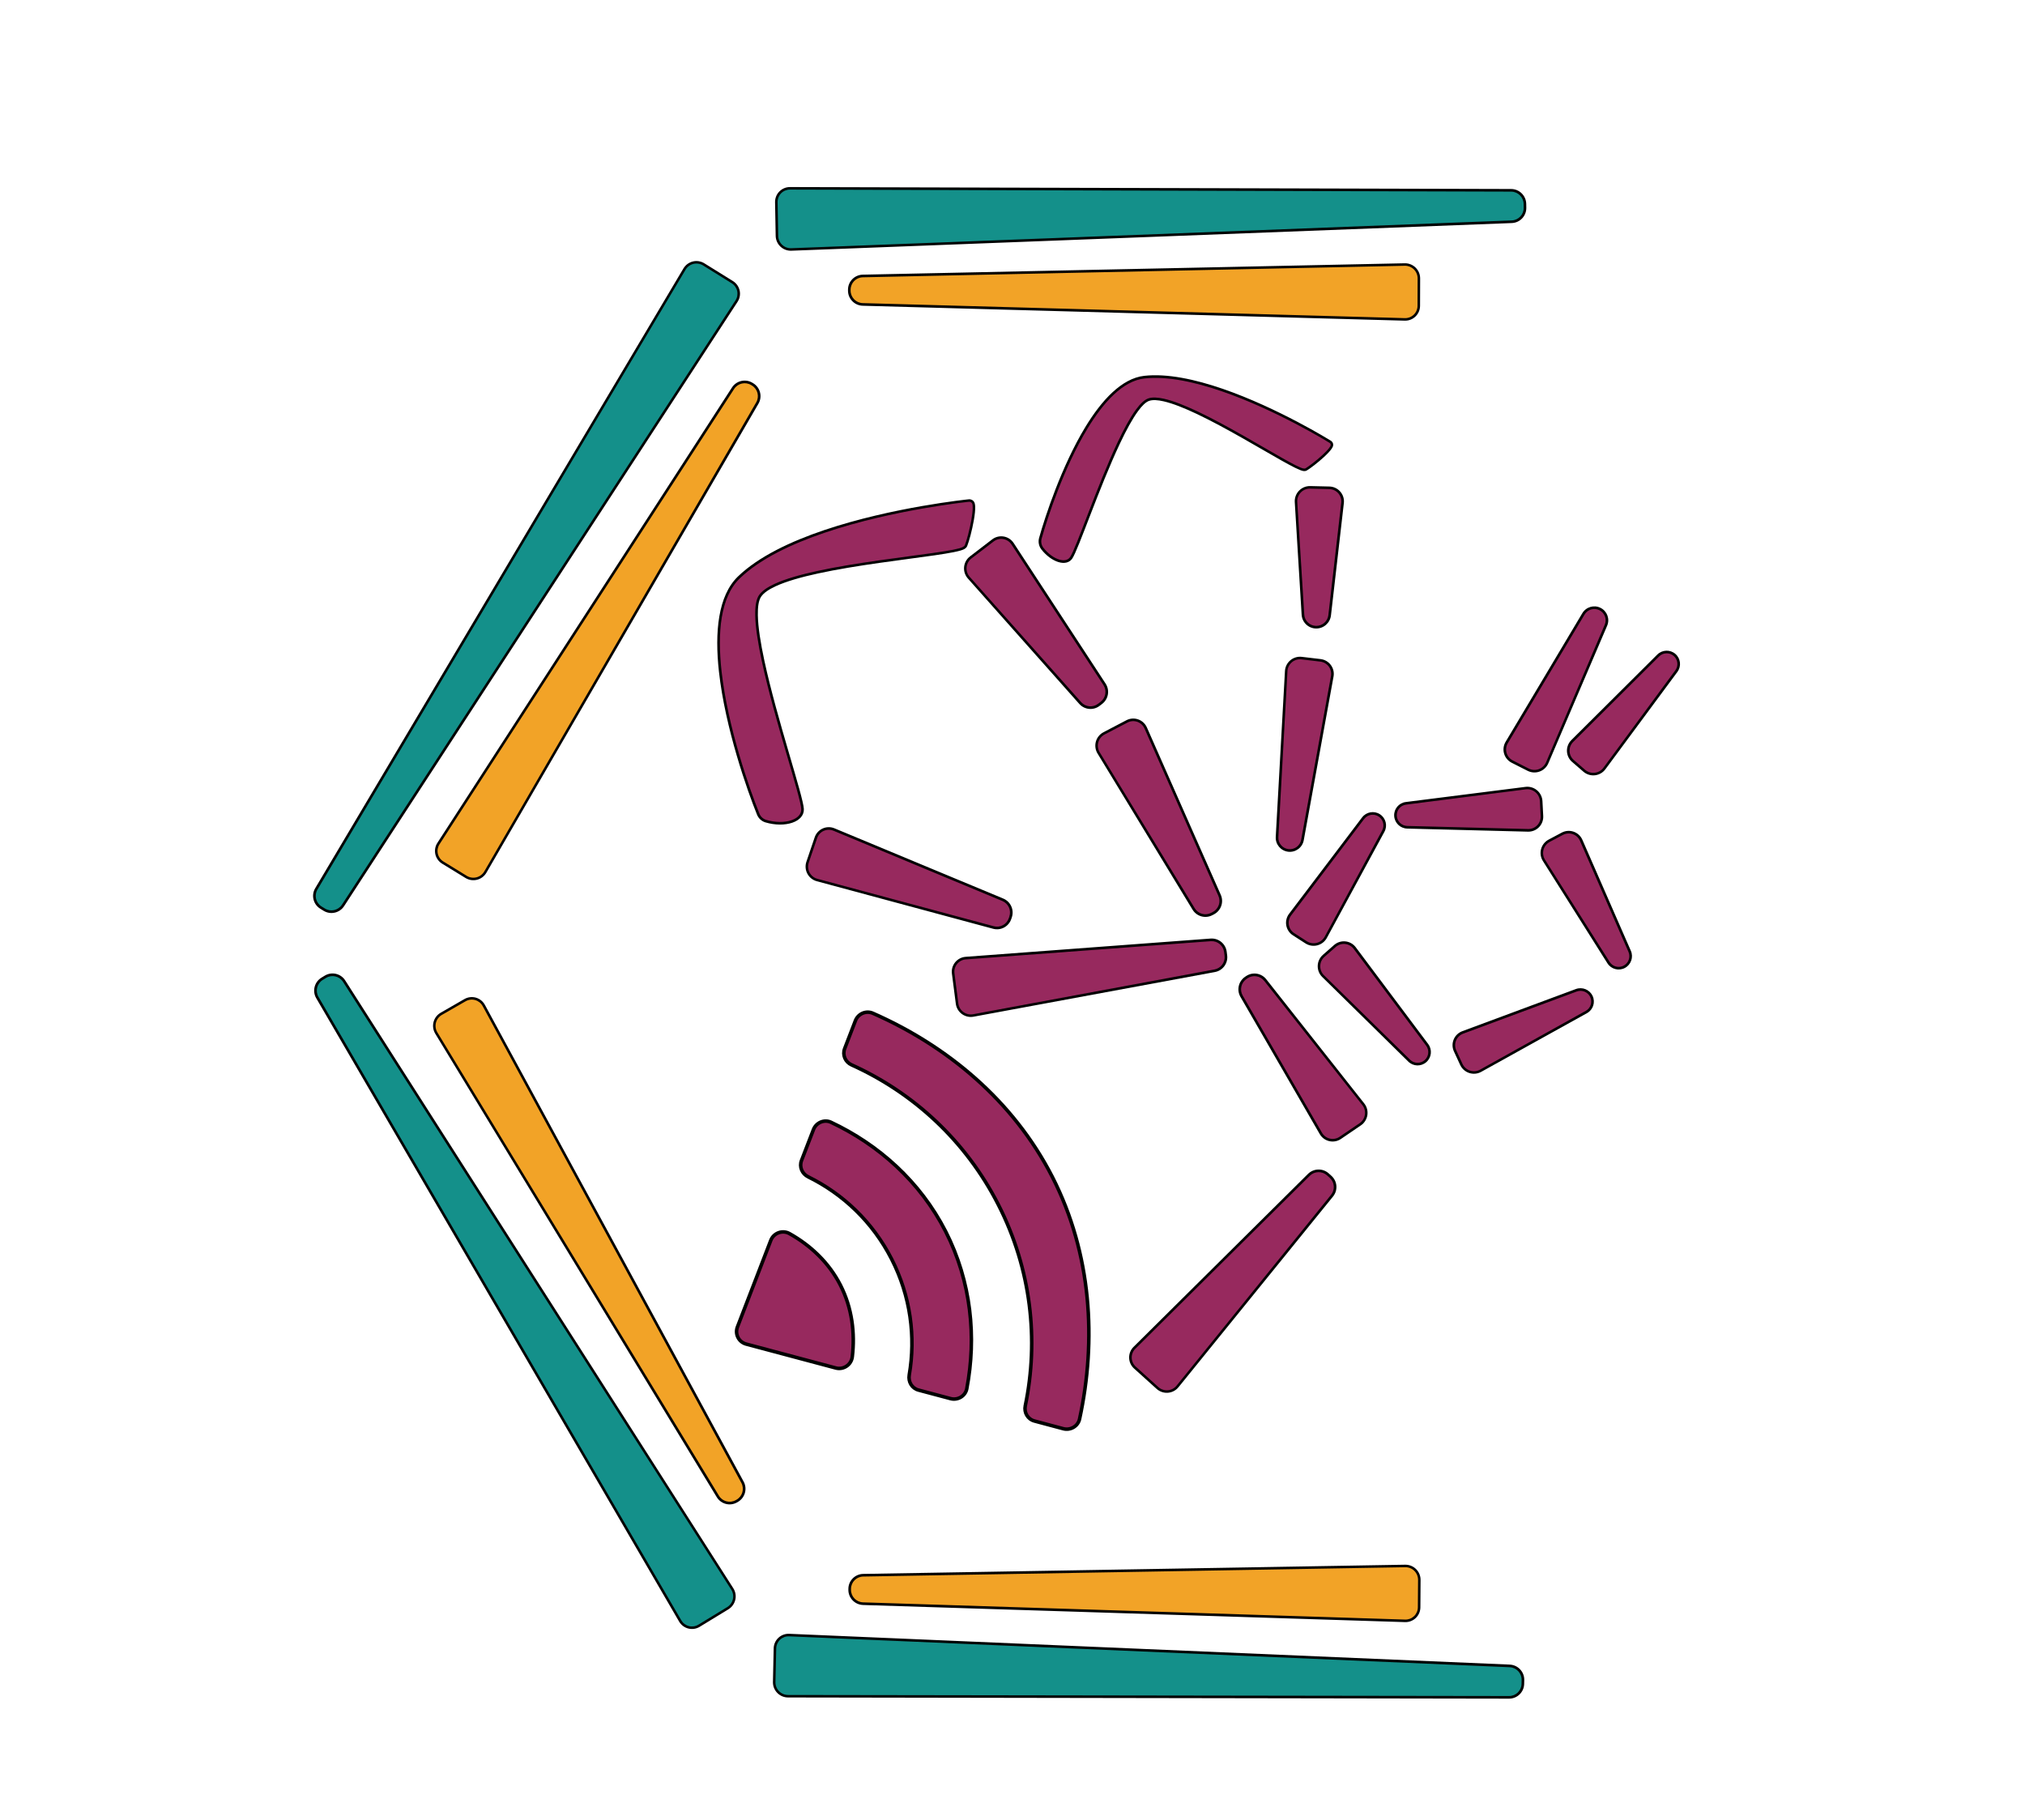 <?xml version="1.0" encoding="UTF-8" standalone="no"?>
<!DOCTYPE svg PUBLIC "-//W3C//DTD SVG 1.1//EN" "http://www.w3.org/Graphics/SVG/1.1/DTD/svg11.dtd">
<svg width="100%" height="100%" viewBox="0 0 583 524" version="1.1" xmlns="http://www.w3.org/2000/svg" xmlns:xlink="http://www.w3.org/1999/xlink" xml:space="preserve" xmlns:serif="http://www.serif.com/" style="fill-rule:evenodd;clip-rule:evenodd;stroke-linejoin:round;stroke-miterlimit:2;">
    <g id="Layer1">
        <g transform="matrix(0.873,0.789,-0.397,0.439,461.744,181.96)">
            <path d="M46.453,411.278C46.504,413.129 46.169,414.94 45.528,416.287C44.887,417.633 43.995,418.395 43.063,418.395C40.794,418.395 37.874,418.395 35.619,418.395C34.705,418.395 33.831,417.648 33.202,416.328C32.574,415.009 32.246,413.233 32.296,411.419C32.93,388.284 34.957,314.3 35.566,292.094C35.664,288.526 37.147,285.733 38.945,285.733L39.831,285.733C41.615,285.733 43.088,288.506 43.185,292.048C43.791,314.154 45.814,387.969 46.453,411.278Z" style="fill:rgb(151,41,94);"/>
            <path d="M46.759,411.245L43.506,292.013C43.453,290.073 43.023,288.342 42.362,287.097C41.701,285.852 40.808,285.093 39.831,285.092C39.831,285.092 38.945,285.092 38.945,285.092C37.96,285.092 37.062,285.857 36.396,287.11C35.731,288.363 35.297,290.105 35.244,292.059C35.244,292.059 31.977,411.384 31.977,411.384C31.95,412.378 32.027,413.362 32.196,414.277C32.366,415.192 32.628,416.039 32.972,416.761C33.317,417.484 33.728,418.049 34.179,418.434C34.629,418.818 35.118,419.022 35.619,419.022C35.619,419.022 43.063,419.012 43.063,419.012C43.572,419.011 44.069,418.803 44.527,418.411C44.984,418.018 45.402,417.443 45.752,416.708C46.101,415.974 46.367,415.112 46.539,414.182C46.71,413.253 46.787,412.254 46.759,411.245ZM46.147,411.311C46.169,412.153 46.105,412.986 45.961,413.761C45.818,414.536 45.596,415.253 45.304,415.865C45.012,416.476 44.664,416.955 44.282,417.281C43.901,417.606 43.486,417.779 43.063,417.778C43.063,417.778 35.619,417.769 35.619,417.769C35.205,417.768 34.801,417.598 34.428,417.279C34.056,416.96 33.717,416.492 33.432,415.895C33.148,415.298 32.932,414.597 32.793,413.841C32.654,413.086 32.591,412.274 32.614,411.453C32.614,411.453 35.888,292.129 35.888,292.129C35.932,290.515 36.29,289.076 36.84,288.041C37.39,287.005 38.132,286.373 38.945,286.373C38.945,286.373 39.831,286.373 39.831,286.373C40.637,286.373 41.374,287 41.919,288.027C42.465,289.054 42.82,290.481 42.864,292.083C42.864,292.083 46.147,411.311 46.147,411.311Z"/>
        </g>
        <g transform="matrix(-0.969,0.506,-0.211,-0.404,447.551,358.545)">
            <path d="M46.392,409.049C46.458,411.47 46.103,413.849 45.412,415.619C44.721,417.39 43.755,418.395 42.743,418.395C40.631,418.395 38.032,418.395 35.932,418.395C34.941,418.395 33.994,417.41 33.316,415.674C32.638,413.939 32.291,411.607 32.356,409.234C33.03,384.618 34.875,317.323 35.516,293.9C35.642,289.305 37.233,285.733 39.153,285.733C39.31,285.733 39.467,285.733 39.624,285.733C41.53,285.733 43.109,289.28 43.234,293.842C43.873,317.153 45.712,384.262 46.392,409.049Z" style="fill:rgb(151,41,94);"/>
            <path d="M46.721,408.997L43.58,293.787C43.511,291.288 43.045,289.066 42.334,287.47C41.623,285.873 40.668,284.901 39.624,284.901C39.624,284.901 39.153,284.901 39.153,284.901C38.102,284.901 37.14,285.879 36.425,287.486C35.709,289.093 35.239,291.329 35.17,293.846C35.17,293.846 32.01,409.18 32.01,409.18C31.975,410.481 32.053,411.77 32.233,412.972C32.412,414.173 32.693,415.287 33.065,416.237C33.437,417.188 33.882,417.932 34.37,418.439C34.858,418.945 35.389,419.214 35.932,419.213C35.932,419.213 42.743,419.199 42.743,419.199C43.295,419.198 43.835,418.923 44.33,418.406C44.826,417.89 45.278,417.132 45.655,416.165C46.032,415.198 46.317,414.066 46.498,412.846C46.68,411.626 46.758,410.317 46.721,408.997ZM46.062,409.101C46.092,410.202 46.026,411.293 45.874,412.31C45.722,413.327 45.484,414.27 45.169,415.074C44.855,415.878 44.478,416.508 44.065,416.936C43.652,417.365 43.203,417.592 42.743,417.591C42.743,417.591 35.932,417.577 35.932,417.577C35.484,417.576 35.045,417.352 34.642,416.933C34.24,416.513 33.873,415.897 33.567,415.111C33.261,414.326 33.029,413.406 32.882,412.415C32.734,411.424 32.671,410.361 32.701,409.289C32.701,409.289 35.863,293.955 35.863,293.955C35.92,291.876 36.308,290.029 36.899,288.701C37.49,287.373 38.284,286.565 39.153,286.565C39.153,286.565 39.624,286.564 39.624,286.564C40.486,286.564 41.274,287.366 41.86,288.683C42.447,290 42.832,291.833 42.889,293.896C42.889,293.896 46.062,409.101 46.062,409.101Z"/>
        </g>
        <g transform="matrix(-0.352,1.034,-0.431,-0.147,427.877,265.531)">
            <path d="M46.392,409.049C46.458,411.47 46.103,413.849 45.412,415.619C44.721,417.39 43.755,418.395 42.743,418.395C40.631,418.395 38.032,418.395 35.932,418.395C34.941,418.395 33.994,417.41 33.316,415.674C32.638,413.939 32.291,411.607 32.356,409.234C33.03,384.618 34.875,317.323 35.516,293.9C35.642,289.305 37.233,285.733 39.153,285.733C39.31,285.733 39.467,285.733 39.624,285.733C41.53,285.733 43.109,289.28 43.234,293.842C43.873,317.153 45.712,384.262 46.392,409.049Z" style="fill:rgb(151,41,94);"/>
            <path d="M46.721,408.997L43.58,293.787C43.511,291.288 43.045,289.066 42.334,287.47C41.623,285.873 40.668,284.901 39.624,284.901C39.624,284.901 39.153,284.901 39.153,284.901C38.102,284.901 37.14,285.879 36.425,287.486C35.709,289.093 35.239,291.329 35.17,293.846C35.17,293.846 32.01,409.18 32.01,409.18C31.975,410.481 32.053,411.77 32.233,412.972C32.412,414.173 32.693,415.287 33.065,416.237C33.437,417.188 33.882,417.932 34.37,418.439C34.858,418.945 35.389,419.214 35.932,419.213C35.932,419.213 42.743,419.199 42.743,419.199C43.295,419.198 43.835,418.923 44.33,418.406C44.826,417.89 45.278,417.132 45.655,416.165C46.032,415.198 46.317,414.066 46.498,412.846C46.68,411.626 46.758,410.317 46.721,408.997ZM46.062,409.101C46.092,410.202 46.026,411.293 45.874,412.31C45.722,413.327 45.484,414.27 45.169,415.074C44.855,415.878 44.478,416.508 44.065,416.936C43.652,417.365 43.203,417.592 42.743,417.591C42.743,417.591 35.932,417.577 35.932,417.577C35.484,417.576 35.045,417.352 34.642,416.933C34.24,416.513 33.873,415.897 33.567,415.111C33.261,414.326 33.029,413.406 32.882,412.415C32.734,411.424 32.671,410.361 32.701,409.289C32.701,409.289 35.863,293.955 35.863,293.955C35.92,291.876 36.308,290.029 36.899,288.701C37.49,287.373 38.284,286.565 39.153,286.565C39.153,286.565 39.624,286.564 39.624,286.564C40.486,286.564 41.274,287.366 41.86,288.683C42.447,290 42.832,291.833 42.889,293.896C42.889,293.896 46.062,409.101 46.062,409.101Z"/>
        </g>
        <g transform="matrix(-0.905,0.693,-0.257,-0.336,425.799,271.357)">
            <path d="M46.37,408.252C46.442,410.871 46.106,413.453 45.443,415.377C44.78,417.302 43.849,418.395 42.875,418.395C40.697,418.395 37.968,418.395 35.803,418.395C34.848,418.395 33.936,417.323 33.286,415.437C32.636,413.551 32.307,411.02 32.377,408.453C33.063,383.422 34.853,318.115 35.501,294.454C35.636,289.537 37.155,285.733 38.984,285.733C39.252,285.733 39.523,285.733 39.792,285.733C41.607,285.733 43.116,289.509 43.249,294.391C43.895,317.937 45.679,383.052 46.37,408.252Z" style="fill:rgb(151,41,94);"/>
            <path d="M46.686,408.189L43.58,294.325C43.507,291.651 43.057,289.279 42.377,287.576C41.697,285.872 40.786,284.838 39.792,284.837C39.792,284.837 38.984,284.837 38.984,284.837C37.983,284.837 37.066,285.878 36.381,287.592C35.696,289.307 35.243,291.695 35.169,294.388C35.169,294.388 32.045,408.387 32.045,408.387C32.007,409.795 32.078,411.192 32.248,412.496C32.418,413.8 32.687,415.01 33.044,416.043C33.4,417.076 33.828,417.886 34.298,418.437C34.768,418.988 35.279,419.28 35.803,419.279C35.803,419.279 42.875,419.262 42.875,419.262C43.407,419.261 43.927,418.962 44.404,418.399C44.881,417.838 45.315,417.014 45.677,415.963C46.038,414.912 46.31,413.683 46.482,412.359C46.653,411.035 46.725,409.617 46.686,408.189ZM46.054,408.315C46.087,409.506 46.026,410.689 45.882,411.792C45.738,412.895 45.511,413.918 45.209,414.792C44.907,415.666 44.545,416.35 44.148,416.816C43.75,417.282 43.318,417.529 42.875,417.528C42.875,417.528 35.803,417.511 35.803,417.511C35.371,417.51 34.949,417.267 34.561,416.81C34.174,416.354 33.821,415.684 33.528,414.831C33.235,413.978 33.014,412.979 32.874,411.904C32.735,410.83 32.677,409.678 32.709,408.519C32.709,408.519 35.833,294.52 35.833,294.52C35.894,292.296 36.268,290.323 36.834,288.906C37.399,287.49 38.157,286.629 38.984,286.629C38.984,286.629 39.792,286.628 39.792,286.628C40.613,286.628 41.364,287.481 41.925,288.887C42.487,290.292 42.858,292.25 42.919,294.457C42.919,294.457 46.054,408.315 46.054,408.315Z"/>
        </g>
        <g transform="matrix(-0.947,-0.113,0.049,-0.415,394.206,367.878)">
            <path d="M46.37,408.248C46.442,410.879 46.034,413.462 45.242,415.383C44.45,417.305 43.346,418.395 42.189,418.395C40.374,418.395 38.281,418.395 36.475,418.395C35.342,418.395 34.259,417.327 33.483,415.443C32.706,413.559 32.306,411.028 32.377,408.448C33.067,383.266 34.874,317.343 35.513,294.04C35.641,289.37 37.339,285.733 39.39,285.733C39.391,285.733 39.391,285.733 39.392,285.733C41.427,285.733 43.111,289.341 43.238,293.972C43.873,317.154 45.675,382.893 46.37,408.248Z" style="fill:rgb(151,41,94);"/>
            <path d="M46.747,408.194L43.634,293.916C43.564,291.362 43.064,289.09 42.302,287.456C41.54,285.822 40.514,284.827 39.392,284.827C39.392,284.827 39.39,284.827 39.39,284.827C38.26,284.827 37.226,285.829 36.458,287.474C35.689,289.12 35.186,291.409 35.115,293.983C35.115,293.983 31.982,408.392 31.982,408.392C31.944,409.806 32.034,411.207 32.241,412.512C32.448,413.816 32.77,415.025 33.196,416.057C33.622,417.088 34.131,417.895 34.689,418.445C35.247,418.994 35.854,419.286 36.475,419.284C36.475,419.284 42.189,419.272 42.189,419.272C42.82,419.271 43.437,418.972 44.004,418.412C44.571,417.851 45.089,417.028 45.52,415.979C45.951,414.93 46.278,413.701 46.487,412.375C46.696,411.05 46.787,409.629 46.747,408.194ZM45.992,408.301C46.025,409.498 45.948,410.684 45.773,411.788C45.598,412.892 45.324,413.915 44.964,414.788C44.604,415.66 44.173,416.343 43.7,416.808C43.228,417.273 42.714,417.519 42.189,417.518C42.189,417.518 36.475,417.506 36.475,417.506C35.962,417.505 35.461,417.262 35,416.806C34.54,416.351 34.12,415.682 33.769,414.829C33.419,413.977 33.153,412.978 32.984,411.901C32.814,410.825 32.74,409.67 32.772,408.505C32.772,408.505 35.91,294.096 35.91,294.096C35.967,292.001 36.377,290.136 37.002,288.796C37.628,287.456 38.469,286.639 39.39,286.639C39.39,286.639 39.392,286.639 39.392,286.639C40.304,286.638 41.138,287.447 41.759,288.775C42.379,290.104 42.785,291.952 42.842,294.029C42.842,294.029 45.992,408.301 45.992,408.301Z"/>
        </g>
        <g transform="matrix(-0.973,-0.024,0.008,-0.303,414.898,268.097)">
            <path d="M46.255,404.073C46.356,407.752 45.971,411.398 45.194,414.121C44.416,416.844 43.319,418.395 42.168,418.395C40.364,418.395 38.291,418.395 36.496,418.395C35.368,418.395 34.292,416.875 33.53,414.206C32.768,411.536 32.39,407.963 32.489,404.357C33.21,378.045 34.753,321.772 35.421,297.394C35.602,290.795 37.324,285.733 39.388,285.733C39.389,285.733 39.39,285.733 39.391,285.733C41.44,285.733 43.15,290.758 43.329,297.31C43.994,321.556 45.53,377.612 46.255,404.073Z" style="fill:rgb(151,41,94);"/>
            <path d="M46.625,403.969L43.716,297.201C43.617,293.603 43.099,290.425 42.323,288.145C41.548,285.866 40.516,284.486 39.391,284.485C39.391,284.485 39.388,284.485 39.388,284.485C38.255,284.485 37.216,285.873 36.435,288.167C35.654,290.462 35.132,293.662 35.033,297.284C35.033,297.284 32.099,404.246 32.099,404.246C32.045,406.225 32.121,408.195 32.316,410.036C32.511,411.876 32.824,413.588 33.242,415.051C33.661,416.513 34.165,417.66 34.719,418.441C35.274,419.221 35.878,419.636 36.496,419.633C36.496,419.633 42.168,419.611 42.168,419.611C42.796,419.609 43.41,419.183 43.973,418.386C44.535,417.589 45.046,416.421 45.47,414.933C45.894,413.446 46.21,411.708 46.407,409.839C46.603,407.972 46.68,405.975 46.625,403.969L46.625,403.969ZM45.886,404.177C45.931,405.85 45.866,407.515 45.701,409.071C45.536,410.627 45.271,412.073 44.917,413.309C44.564,414.544 44.138,415.513 43.669,416.173C43.201,416.832 42.69,417.181 42.168,417.179C42.168,417.179 36.496,417.157 36.496,417.157C35.986,417.155 35.488,416.809 35.032,416.162C34.576,415.516 34.161,414.567 33.817,413.36C33.474,412.154 33.218,410.744 33.058,409.229C32.898,407.714 32.835,406.094 32.879,404.467C32.879,404.467 35.809,297.503 35.809,297.503C35.89,294.526 36.32,291.896 36.961,290.01C37.603,288.123 38.457,286.981 39.388,286.98C39.388,286.98 39.391,286.98 39.391,286.98C40.315,286.98 41.162,288.112 41.799,289.983C42.436,291.855 42.862,294.464 42.943,297.419L45.886,404.177Z"/>
        </g>
        <g transform="matrix(0.283,0.76,-0.759,0.283,386.317,-109.644)">
            <path d="M272.147,105.937C272.085,105.989 233.666,135.716 227.643,159.791C222.987,178.404 257.594,206.582 268.363,214.425C269.429,215.184 270.787,215.404 272.038,215.018C277.24,213.367 280.56,209.309 278.693,206.6C275.466,201.916 235.416,170.625 235.667,161.119C235.943,150.661 275.644,122.847 278.163,118.312C278.291,118.081 278.467,117.71 278.395,117.306C277.941,114.775 275.227,106.7 273.595,105.776C273.384,105.656 272.755,105.43 272.147,105.937Z" style="fill:rgb(151,41,94);"/>
            <path d="M271.862,105.595C271.82,105.63 254.504,119.015 241.271,135.104C234.727,143.06 229.189,151.681 227.187,159.677C225.248,167.427 229.958,176.833 237.011,185.756C247.031,198.431 261.717,210.165 268.087,214.804C268.683,215.229 269.357,215.501 270.056,215.614C270.756,215.727 271.481,215.681 272.176,215.467C274.94,214.589 277.185,213.051 278.467,211.39C279.792,209.674 280.102,207.82 279.079,206.335C276.943,203.236 258.726,188.506 246.667,176.121C243.082,172.439 240.044,168.967 238.153,166.075C236.859,164.095 236.097,162.411 236.131,161.132C236.165,159.799 236.891,158.178 238.095,156.346C239.947,153.527 242.933,150.246 246.462,146.813C254.556,138.938 265.495,130.274 272.288,124.53C275.645,121.692 277.995,119.539 278.555,118.53C278.656,118.349 278.778,118.095 278.831,117.807C278.865,117.624 278.873,117.428 278.836,117.226C278.58,115.797 277.612,112.619 276.518,109.927C275.904,108.416 275.247,107.058 274.657,106.234C274.362,105.822 274.072,105.534 273.814,105.388C273.64,105.289 273.257,105.135 272.797,105.185C272.505,105.217 272.181,105.329 271.862,105.595ZM272.432,106.279C272.59,106.147 272.749,106.087 272.894,106.071C273.111,106.047 273.293,106.117 273.375,106.163C273.629,106.307 273.897,106.666 274.194,107.149C274.681,107.939 275.198,109.051 275.691,110.264C276.757,112.891 277.704,115.99 277.954,117.385C277.974,117.501 277.96,117.612 277.933,117.713C277.894,117.864 277.826,117.995 277.771,118.094C277.231,119.065 274.94,121.109 271.706,123.841C264.897,129.592 253.934,138.267 245.821,146.154C242.235,149.639 239.205,152.974 237.321,155.838C235.999,157.848 235.242,159.644 235.203,161.107C235.165,162.519 235.948,164.4 237.376,166.584C239.292,169.515 242.367,173.038 246.001,176.771C258.016,189.113 276.181,203.778 278.308,206.866C279.111,208.031 278.765,209.472 277.726,210.817C276.539,212.354 274.451,213.76 271.896,214.571C271.344,214.741 270.765,214.778 270.206,214.688C269.647,214.597 269.108,214.38 268.635,214.042C262.307,209.433 247.709,197.771 237.749,185.172C230.904,176.512 226.218,167.427 228.1,159.905C230.07,152.025 235.547,143.54 241.99,135.695C255.159,119.663 272.39,106.314 272.432,106.279Z"/>
        </g>
        <g transform="matrix(0.667,0.577,-0.208,0.241,515.271,96.974)">
            <path d="M46.277,404.872C46.373,408.361 45.94,411.803 45.083,414.37C44.225,416.936 43.021,418.395 41.76,418.395C40.192,418.395 38.457,418.395 36.896,418.395C35.659,418.395 34.479,416.965 33.639,414.449C32.798,411.933 32.374,408.559 32.468,405.139C33.195,378.612 34.814,319.515 35.464,295.833C35.62,290.135 37.331,285.733 39.391,285.733C39.392,285.733 39.392,285.733 39.393,285.733C41.435,285.733 43.132,290.097 43.286,295.746C43.932,319.291 45.546,378.184 46.277,404.872Z" style="fill:rgb(151,41,94);"/>
            <path d="M46.685,404.786L43.714,295.656C43.628,292.521 43.114,289.743 42.339,287.748C41.563,285.753 40.526,284.542 39.393,284.541C39.393,284.541 39.391,284.541 39.391,284.541C38.249,284.541 37.203,285.761 36.421,287.771C35.639,289.782 35.121,292.583 35.034,295.743C35.034,295.743 32.037,405.048 32.037,405.048C31.986,406.925 32.077,408.788 32.297,410.527C32.516,412.265 32.863,413.879 33.325,415.257C33.786,416.634 34.34,417.715 34.948,418.449C35.556,419.183 36.218,419.573 36.896,419.571C36.896,419.571 41.76,419.555 41.76,419.555C42.449,419.553 43.122,419.153 43.739,418.402C44.357,417.652 44.919,416.552 45.386,415.15C45.853,413.748 46.204,412.108 46.426,410.343C46.647,408.578 46.738,406.688 46.685,404.786ZM45.869,404.958C45.912,406.545 45.835,408.12 45.649,409.591C45.463,411.06 45.17,412.424 44.779,413.59C44.389,414.754 43.921,415.666 43.407,416.288C42.893,416.908 42.333,417.237 41.76,417.235C41.76,417.235 36.896,417.219 36.896,417.219C36.337,417.217 35.79,416.892 35.289,416.282C34.788,415.673 34.332,414.78 33.953,413.642C33.574,412.504 33.289,411.173 33.109,409.74C32.93,408.308 32.856,406.774 32.899,405.23C32.899,405.23 35.893,295.924 35.893,295.924C35.962,293.386 36.378,291.136 37.006,289.521C37.634,287.906 38.474,286.925 39.391,286.924C39.391,286.924 39.393,286.924 39.393,286.924C40.302,286.924 41.134,287.895 41.756,289.494C42.378,291.094 42.79,293.322 42.859,295.836C42.859,295.836 45.869,404.958 45.869,404.958Z"/>
        </g>
        <g transform="matrix(0.834,0.424,-0.173,0.34,477.245,61.507)">
            <path d="M46.342,407.221C46.421,410.114 46.008,412.958 45.2,415.075C44.392,417.193 43.263,418.395 42.08,418.395C40.326,418.395 38.327,418.395 36.582,418.395C35.423,418.395 34.315,417.217 33.524,415.141C32.732,413.065 32.327,410.278 32.405,407.442C33.108,381.784 34.851,318.182 35.496,294.662C35.633,289.637 37.336,285.733 39.39,285.733C39.391,285.733 39.391,285.733 39.392,285.733C41.429,285.733 43.118,289.605 43.255,294.589C43.896,317.982 45.634,381.393 46.342,407.221Z" style="fill:rgb(151,41,94);"/>
            <path d="M46.726,407.158L43.658,294.523C43.583,291.77 43.079,289.325 42.312,287.567C41.546,285.81 40.517,284.74 39.392,284.74C39.392,284.74 39.39,284.74 39.39,284.74C38.257,284.739 37.22,285.816 36.447,287.587C35.675,289.358 35.167,291.822 35.091,294.596C35.091,294.596 32,407.376 32,407.376C31.958,408.93 32.049,410.472 32.258,411.909C32.468,413.345 32.796,414.677 33.23,415.814C33.665,416.95 34.185,417.841 34.756,418.446C35.326,419.052 35.947,419.373 36.582,419.372C36.582,419.372 42.08,419.358 42.08,419.358C42.726,419.357 43.357,419.027 43.936,418.409C44.516,417.791 45.044,416.884 45.484,415.727C45.924,414.571 46.257,413.217 46.468,411.758C46.68,410.299 46.77,408.735 46.726,407.158ZM45.957,407.285C45.992,408.6 45.916,409.904 45.738,411.12C45.561,412.335 45.283,413.462 44.916,414.424C44.548,415.385 44.108,416.138 43.625,416.65C43.143,417.162 42.617,417.433 42.08,417.432C42.08,417.432 36.582,417.419 36.582,417.419C36.057,417.417 35.545,417.149 35.074,416.647C34.604,416.145 34.175,415.408 33.817,414.468C33.46,413.529 33.19,412.43 33.018,411.244C32.847,410.06 32.773,408.79 32.809,407.509C32.809,407.509 35.9,294.729 35.9,294.729C35.962,292.477 36.374,290.477 37.001,289.039C37.628,287.601 38.47,286.726 39.39,286.726C39.39,286.726 39.392,286.726 39.392,286.726C40.304,286.725 41.138,287.592 41.76,289.016C42.381,290.441 42.79,292.424 42.852,294.655C42.852,294.655 45.957,407.285 45.957,407.285Z"/>
        </g>
        <g transform="matrix(1.043,-0.636,0.846,1.387,-189.603,-89.744)">
            <path d="M46.579,415.885C46.597,416.546 46.261,417.185 45.646,417.657C45.031,418.129 44.189,418.395 43.31,418.395C40.929,418.395 37.743,418.395 35.377,418.395C34.515,418.395 33.69,418.134 33.087,417.671C32.484,417.208 32.154,416.582 32.172,415.935C32.625,399.388 35.226,304.49 35.675,288.133C35.711,286.8 37.159,285.733 38.933,285.733C39.235,285.733 39.541,285.733 39.842,285.733C41.603,285.733 43.041,286.792 43.077,288.116C43.524,304.407 46.122,399.193 46.579,415.885Z" style="fill:rgb(20,144,138);"/>
            <path d="M46.874,415.88L43.388,288.111C43.368,287.386 42.964,286.733 42.324,286.261C41.684,285.789 40.807,285.499 39.842,285.499C39.842,285.499 38.933,285.499 38.933,285.499C37.961,285.499 37.079,285.791 36.435,286.266C35.79,286.741 35.384,287.398 35.364,288.129C35.364,288.129 31.872,415.93 31.872,415.93C31.862,416.284 31.948,416.632 32.118,416.955C32.288,417.278 32.543,417.576 32.873,417.829C33.203,418.082 33.593,418.28 34.019,418.414C34.445,418.549 34.906,418.62 35.377,418.62C35.377,418.62 43.31,418.618 43.31,418.618C43.789,418.618 44.258,418.546 44.691,418.408C45.125,418.271 45.522,418.07 45.857,417.813C46.192,417.555 46.452,417.252 46.625,416.924C46.798,416.595 46.884,416.241 46.874,415.88ZM46.284,415.89C46.292,416.19 46.219,416.486 46.075,416.76C45.931,417.034 45.714,417.286 45.434,417.501C45.154,417.716 44.823,417.883 44.462,417.998C44.101,418.112 43.709,418.172 43.31,418.172C43.31,418.172 35.377,418.17 35.377,418.17C34.986,418.17 34.604,418.111 34.251,417.999C33.898,417.888 33.574,417.724 33.301,417.514C33.027,417.304 32.816,417.057 32.675,416.789C32.534,416.522 32.464,416.233 32.472,415.939C32.472,415.939 35.985,288.138 35.985,288.138C36.002,287.535 36.338,286.992 36.87,286.6C37.402,286.208 38.131,285.966 38.933,285.966C38.933,285.966 39.842,285.966 39.842,285.966C40.638,285.966 41.361,286.206 41.889,286.595C42.417,286.984 42.75,287.522 42.767,288.121C42.767,288.121 46.284,415.89 46.284,415.89Z"/>
        </g>
        <g transform="matrix(-0.954,0.548,-0.616,-1.072,425.725,716.883)">
            <path d="M46.557,415.084C46.581,415.954 46.209,416.797 45.525,417.42C44.842,418.044 43.905,418.395 42.926,418.395C40.723,418.395 37.943,418.395 35.753,418.395C34.794,418.395 33.875,418.051 33.205,417.44C32.535,416.829 32.17,416.003 32.193,415.149C32.695,396.864 35.16,306.89 35.654,288.876C35.702,287.128 37.308,285.733 39.273,285.733C39.35,285.733 39.427,285.733 39.505,285.733C41.455,285.733 43.05,287.118 43.098,288.853C43.589,306.794 46.052,396.642 46.557,415.084Z" style="fill:rgb(242,163,39);"/>
            <path d="M46.885,415.077L43.442,288.846C43.416,287.895 42.966,287.04 42.256,286.422C41.545,285.805 40.574,285.426 39.505,285.426C39.505,285.426 39.273,285.426 39.273,285.426C38.197,285.426 37.219,285.808 36.504,286.429C35.788,287.05 35.335,287.911 35.309,288.868C35.309,288.868 31.859,415.142 31.859,415.142C31.847,415.609 31.94,416.068 32.128,416.494C32.317,416.92 32.6,417.313 32.966,417.647C33.333,417.981 33.767,418.242 34.241,418.419C34.715,418.597 35.228,418.691 35.753,418.691C35.753,418.691 42.926,418.689 42.926,418.689C43.46,418.689 43.982,418.593 44.464,418.412C44.946,418.231 45.388,417.965 45.761,417.625C46.134,417.285 46.421,416.885 46.612,416.452C46.803,416.018 46.898,415.551 46.885,415.077ZM46.229,415.091C46.24,415.487 46.161,415.876 46.001,416.238C45.841,416.599 45.601,416.932 45.29,417.216C44.979,417.499 44.611,417.721 44.208,417.871C43.806,418.022 43.371,418.102 42.926,418.101C42.926,418.101 35.753,418.099 35.753,418.099C35.318,418.099 34.892,418.021 34.5,417.873C34.107,417.726 33.747,417.509 33.443,417.232C33.14,416.955 32.905,416.63 32.75,416.277C32.594,415.924 32.517,415.543 32.528,415.156C32.528,415.156 35.999,288.883 35.999,288.883C36.021,288.093 36.395,287.382 36.986,286.869C37.577,286.355 38.384,286.04 39.273,286.04C39.273,286.04 39.505,286.04 39.505,286.04C40.386,286.04 41.188,286.353 41.774,286.862C42.36,287.371 42.731,288.076 42.753,288.861C42.753,288.861 46.229,415.091 46.229,415.091Z"/>
        </g>
        <g transform="matrix(0.004,-1.1,1.236,0.004,-108.808,125.711)">
            <path d="M46.557,415.084C46.581,415.954 46.209,416.797 45.525,417.42C44.842,418.044 43.905,418.395 42.926,418.395C40.723,418.395 37.943,418.395 35.753,418.395C34.794,418.395 33.875,418.051 33.205,417.44C32.535,416.829 32.17,416.003 32.193,415.149C32.695,396.864 35.16,306.89 35.654,288.876C35.702,287.128 37.308,285.733 39.273,285.733C39.35,285.733 39.427,285.733 39.505,285.733C41.455,285.733 43.05,287.118 43.098,288.853C43.589,306.794 46.052,396.642 46.557,415.084Z" style="fill:rgb(242,163,39);"/>
            <path d="M46.885,415.077L43.442,288.846C43.416,287.895 42.966,287.04 42.256,286.422C41.545,285.805 40.574,285.426 39.505,285.426C39.505,285.426 39.273,285.426 39.273,285.426C38.197,285.426 37.219,285.808 36.504,286.429C35.788,287.05 35.335,287.911 35.309,288.868C35.309,288.868 31.859,415.142 31.859,415.142C31.847,415.609 31.94,416.068 32.128,416.494C32.317,416.92 32.6,417.313 32.966,417.647C33.333,417.981 33.767,418.242 34.241,418.419C34.715,418.597 35.228,418.691 35.753,418.691C35.753,418.691 42.926,418.689 42.926,418.689C43.46,418.689 43.982,418.593 44.464,418.412C44.946,418.231 45.388,417.965 45.761,417.625C46.134,417.285 46.421,416.885 46.612,416.452C46.803,416.018 46.898,415.551 46.885,415.077ZM46.229,415.091C46.24,415.487 46.161,415.876 46.001,416.238C45.841,416.599 45.601,416.932 45.29,417.216C44.979,417.499 44.611,417.721 44.208,417.871C43.806,418.022 43.371,418.102 42.926,418.101C42.926,418.101 35.753,418.099 35.753,418.099C35.318,418.099 34.892,418.021 34.5,417.873C34.107,417.726 33.747,417.509 33.443,417.232C33.14,416.955 32.905,416.63 32.75,416.277C32.594,415.924 32.517,415.543 32.528,415.156C32.528,415.156 35.999,288.883 35.999,288.883C36.021,288.093 36.395,287.382 36.986,286.869C37.577,286.355 38.384,286.04 39.273,286.04C39.273,286.04 39.505,286.04 39.505,286.04C40.386,286.04 41.188,286.353 41.774,286.862C42.36,287.371 42.731,288.076 42.753,288.861C42.753,288.861 46.229,415.091 46.229,415.091Z"/>
        </g>
        <g transform="matrix(0.008,-1.1,1.236,0.009,-108.856,498.336)">
            <path d="M46.557,415.084C46.581,415.954 46.209,416.797 45.525,417.42C44.842,418.044 43.905,418.395 42.926,418.395C40.723,418.395 37.943,418.395 35.753,418.395C34.794,418.395 33.875,418.051 33.205,417.44C32.535,416.829 32.17,416.003 32.193,415.149C32.695,396.864 35.16,306.89 35.654,288.876C35.702,287.128 37.308,285.733 39.273,285.733C39.35,285.733 39.427,285.733 39.505,285.733C41.455,285.733 43.05,287.118 43.098,288.853C43.589,306.794 46.052,396.642 46.557,415.084Z" style="fill:rgb(242,163,39);"/>
            <path d="M46.885,415.077L43.442,288.846C43.416,287.895 42.966,287.04 42.256,286.422C41.545,285.805 40.574,285.426 39.505,285.426C39.505,285.426 39.273,285.426 39.273,285.426C38.197,285.426 37.219,285.808 36.504,286.429C35.788,287.05 35.335,287.911 35.309,288.868C35.309,288.868 31.859,415.142 31.859,415.142C31.847,415.609 31.94,416.068 32.128,416.494C32.317,416.92 32.6,417.313 32.966,417.647C33.333,417.981 33.767,418.242 34.241,418.419C34.715,418.597 35.228,418.691 35.753,418.691C35.753,418.691 42.926,418.689 42.926,418.689C43.46,418.689 43.982,418.593 44.464,418.412C44.946,418.231 45.388,417.965 45.761,417.625C46.134,417.285 46.421,416.885 46.612,416.452C46.803,416.018 46.898,415.551 46.885,415.077ZM46.229,415.091C46.24,415.487 46.161,415.876 46.001,416.238C45.841,416.599 45.601,416.932 45.29,417.216C44.979,417.499 44.611,417.721 44.208,417.871C43.806,418.022 43.371,418.102 42.926,418.101C42.926,418.101 35.753,418.099 35.753,418.099C35.318,418.099 34.892,418.021 34.5,417.873C34.107,417.726 33.747,417.509 33.443,417.232C33.14,416.955 32.905,416.63 32.75,416.277C32.594,415.924 32.517,415.543 32.528,415.156C32.528,415.156 35.999,288.883 35.999,288.883C36.021,288.093 36.395,287.382 36.986,286.869C37.577,286.355 38.384,286.04 39.273,286.04C39.273,286.04 39.505,286.04 39.505,286.04C40.386,286.04 41.188,286.353 41.774,286.862C42.36,287.371 42.731,288.076 42.753,288.861C42.753,288.861 46.229,415.091 46.229,415.091Z"/>
        </g>
        <g transform="matrix(0.938,0.575,-0.646,1.054,364.214,-213.199)">
            <path d="M46.557,415.084C46.581,415.954 46.209,416.797 45.525,417.42C44.842,418.044 43.905,418.395 42.926,418.395C40.723,418.395 37.943,418.395 35.753,418.395C34.794,418.395 33.875,418.051 33.205,417.44C32.535,416.829 32.17,416.003 32.193,415.149C32.695,396.864 35.16,306.89 35.654,288.876C35.702,287.128 37.308,285.733 39.273,285.733C39.35,285.733 39.427,285.733 39.505,285.733C41.455,285.733 43.05,287.118 43.098,288.853C43.589,306.794 46.052,396.642 46.557,415.084Z" style="fill:rgb(242,163,39);"/>
            <path d="M46.885,415.077L43.442,288.846C43.416,287.895 42.966,287.04 42.256,286.422C41.545,285.805 40.574,285.426 39.505,285.426C39.505,285.426 39.273,285.426 39.273,285.426C38.197,285.426 37.219,285.808 36.504,286.429C35.788,287.05 35.335,287.911 35.309,288.868C35.309,288.868 31.859,415.142 31.859,415.142C31.847,415.609 31.94,416.068 32.128,416.494C32.317,416.92 32.6,417.313 32.966,417.647C33.333,417.981 33.767,418.242 34.241,418.419C34.715,418.597 35.228,418.691 35.753,418.691C35.753,418.691 42.926,418.689 42.926,418.689C43.46,418.689 43.982,418.593 44.464,418.412C44.946,418.231 45.388,417.965 45.761,417.625C46.134,417.285 46.421,416.885 46.612,416.452C46.803,416.018 46.898,415.551 46.885,415.077ZM46.229,415.091C46.24,415.487 46.161,415.876 46.001,416.238C45.841,416.599 45.601,416.932 45.29,417.216C44.979,417.499 44.611,417.721 44.208,417.871C43.806,418.022 43.371,418.102 42.926,418.101C42.926,418.101 35.753,418.099 35.753,418.099C35.318,418.099 34.892,418.021 34.5,417.873C34.107,417.726 33.747,417.509 33.443,417.232C33.14,416.955 32.905,416.63 32.75,416.277C32.594,415.924 32.517,415.543 32.528,415.156C32.528,415.156 35.999,288.883 35.999,288.883C36.021,288.093 36.395,287.382 36.986,286.869C37.577,286.355 38.384,286.04 39.273,286.04C39.273,286.04 39.505,286.04 39.505,286.04C40.386,286.04 41.188,286.353 41.774,286.862C42.36,287.371 42.731,288.076 42.753,288.861C42.753,288.861 46.229,415.091 46.229,415.091Z"/>
        </g>
        <g transform="matrix(0.15,1.167,-0.587,0.076,514.678,206.897)">
            <path d="M46.453,411.278C46.504,413.129 46.169,414.94 45.528,416.287C44.887,417.633 43.995,418.395 43.063,418.395C40.794,418.395 37.874,418.395 35.619,418.395C34.705,418.395 33.831,417.648 33.202,416.328C32.574,415.009 32.246,413.233 32.296,411.419C32.93,388.284 34.957,314.3 35.566,292.094C35.664,288.526 37.147,285.733 38.945,285.733L39.831,285.733C41.615,285.733 43.088,288.506 43.185,292.048C43.791,314.154 45.814,387.969 46.453,411.278Z" style="fill:rgb(151,41,94);"/>
            <path d="M46.759,411.245L43.506,292.013C43.453,290.073 43.023,288.342 42.362,287.097C41.701,285.852 40.808,285.093 39.831,285.092C39.831,285.092 38.945,285.092 38.945,285.092C37.96,285.092 37.062,285.857 36.396,287.11C35.731,288.363 35.297,290.105 35.244,292.059C35.244,292.059 31.977,411.384 31.977,411.384C31.95,412.378 32.027,413.362 32.196,414.277C32.366,415.192 32.628,416.039 32.972,416.761C33.317,417.484 33.728,418.049 34.179,418.434C34.629,418.818 35.118,419.022 35.619,419.022C35.619,419.022 43.063,419.012 43.063,419.012C43.572,419.011 44.069,418.803 44.527,418.411C44.984,418.018 45.402,417.443 45.752,416.708C46.101,415.974 46.367,415.112 46.539,414.182C46.71,413.253 46.787,412.254 46.759,411.245ZM46.147,411.311C46.169,412.153 46.105,412.986 45.961,413.761C45.818,414.536 45.596,415.253 45.304,415.865C45.012,416.476 44.664,416.955 44.282,417.281C43.901,417.606 43.486,417.779 43.063,417.778C43.063,417.778 35.619,417.769 35.619,417.769C35.205,417.768 34.801,417.598 34.428,417.279C34.056,416.96 33.717,416.492 33.432,415.895C33.148,415.298 32.932,414.597 32.793,413.841C32.654,413.086 32.591,412.274 32.614,411.453C32.614,411.453 35.888,292.129 35.888,292.129C35.932,290.515 36.29,289.076 36.84,288.041C37.39,287.005 38.132,286.373 38.945,286.373C38.945,286.373 39.831,286.373 39.831,286.373C40.637,286.373 41.374,287 41.919,288.027C42.465,289.054 42.82,290.481 42.864,292.083C42.864,292.083 46.147,411.311 46.147,411.311Z"/>
        </g>
        <g transform="matrix(0.845,0.529,-0.53,0.848,105.054,-89.68)">
            <path d="M272.147,105.937C272.085,105.989 233.666,135.716 227.643,159.791C222.943,178.58 258.25,207.114 268.661,214.641C269.492,215.23 270.543,215.419 271.528,215.155C277.023,213.628 280.62,209.396 278.693,206.6C275.466,201.916 235.416,170.625 235.667,161.119C235.943,150.661 275.644,122.847 278.163,118.312C278.291,118.081 278.467,117.71 278.395,117.306C277.941,114.775 275.227,106.7 273.595,105.776C273.384,105.656 272.755,105.43 272.147,105.937Z" style="fill:rgb(151,41,94);"/>
            <path d="M271.915,105.66C271.873,105.695 254.555,119.083 241.327,135.173C234.798,143.115 229.27,151.718 227.272,159.699C225.332,167.455 230.081,176.872 237.157,185.798C247.33,198.631 262.258,210.481 268.437,214.949C268.901,215.278 269.425,215.495 269.969,215.592C270.514,215.69 271.079,215.669 271.627,215.522C274.516,214.719 276.889,213.187 278.265,211.502C279.673,209.777 280.043,207.888 279.007,206.385C276.872,203.287 258.654,188.558 246.599,176.176C243.01,172.49 239.969,169.013 238.077,166.118C236.772,164.121 236.01,162.421 236.044,161.129C236.079,159.785 236.806,158.15 238.019,156.303C239.873,153.48 242.862,150.195 246.396,146.757C254.492,138.879 265.437,130.211 272.233,124.465C275.579,121.636 277.924,119.493 278.482,118.488C278.579,118.313 278.697,118.069 278.749,117.791C278.781,117.618 278.788,117.433 278.754,117.242C278.498,115.816 277.533,112.647 276.442,109.962C275.831,108.458 275.178,107.105 274.591,106.284C274.305,105.885 274.024,105.604 273.774,105.462C273.608,105.368 273.243,105.221 272.806,105.269C272.528,105.3 272.219,105.407 271.915,105.66ZM272.379,106.214C272.552,106.069 272.726,106.004 272.885,105.987C273.125,105.961 273.325,106.038 273.416,106.09C273.678,106.238 273.958,106.606 274.265,107.105C274.754,107.899 275.274,109.015 275.768,110.233C276.837,112.866 277.786,115.972 278.036,117.37C278.059,117.499 278.044,117.623 278.014,117.735C277.972,117.894 277.901,118.032 277.844,118.136C277.302,119.11 275.005,121.165 271.759,123.907C264.95,129.659 253.985,138.337 245.874,146.224C242.294,149.704 239.268,153.033 237.389,155.892C236.081,157.883 235.328,159.66 235.289,161.11C235.252,162.507 236.032,164.367 237.444,166.529C239.357,169.456 242.427,172.974 246.056,176.702C258.075,189.05 276.251,203.726 278.38,206.815C279.234,208.055 278.836,209.6 277.674,211.022C276.38,212.607 274.139,214.035 271.425,214.789C270.991,214.905 270.539,214.921 270.104,214.843C269.669,214.765 269.251,214.593 268.882,214.331C262.736,209.887 247.881,198.096 237.758,185.325C230.851,176.611 226.12,167.455 228.015,159.883C229.986,151.996 235.465,143.503 241.913,135.651C255.089,119.608 272.337,106.248 272.379,106.214Z"/>
        </g>
        <g transform="matrix(-0.027,1.222,-1.624,-0.036,903.536,446.416)">
            <path d="M46.579,415.885C46.597,416.546 46.261,417.185 45.646,417.657C45.031,418.129 44.189,418.395 43.31,418.395C40.929,418.395 37.743,418.395 35.377,418.395C34.515,418.395 33.69,418.134 33.087,417.671C32.484,417.208 32.154,416.582 32.172,415.935C32.625,399.388 35.226,304.49 35.675,288.133C35.711,286.8 37.159,285.733 38.933,285.733C39.235,285.733 39.541,285.733 39.842,285.733C41.603,285.733 43.041,286.792 43.077,288.116C43.524,304.407 46.122,399.193 46.579,415.885Z" style="fill:rgb(20,144,138);"/>
            <path d="M46.874,415.88L43.388,288.111C43.368,287.386 42.964,286.733 42.324,286.261C41.684,285.789 40.807,285.499 39.842,285.499C39.842,285.499 38.933,285.499 38.933,285.499C37.961,285.499 37.079,285.791 36.435,286.266C35.79,286.741 35.384,287.398 35.364,288.129C35.364,288.129 31.872,415.93 31.872,415.93C31.862,416.284 31.948,416.632 32.118,416.955C32.288,417.278 32.543,417.576 32.873,417.829C33.203,418.082 33.593,418.28 34.019,418.414C34.445,418.549 34.906,418.62 35.377,418.62C35.377,418.62 43.31,418.618 43.31,418.618C43.789,418.618 44.258,418.546 44.691,418.408C45.125,418.271 45.522,418.07 45.857,417.813C46.192,417.555 46.452,417.252 46.625,416.924C46.798,416.595 46.884,416.241 46.874,415.88ZM46.284,415.89C46.292,416.19 46.219,416.486 46.075,416.76C45.931,417.034 45.714,417.286 45.434,417.501C45.154,417.716 44.823,417.883 44.462,417.998C44.101,418.112 43.709,418.172 43.31,418.172C43.31,418.172 35.377,418.17 35.377,418.17C34.986,418.17 34.604,418.111 34.251,417.999C33.898,417.888 33.574,417.724 33.301,417.514C33.027,417.304 32.816,417.057 32.675,416.789C32.534,416.522 32.464,416.233 32.472,415.939C32.472,415.939 35.985,288.138 35.985,288.138C36.002,287.535 36.338,286.992 36.87,286.6C37.402,286.208 38.131,285.966 38.933,285.966C38.933,285.966 39.842,285.966 39.842,285.966C40.638,285.966 41.361,286.206 41.889,286.595C42.417,286.984 42.75,287.522 42.767,288.121C42.767,288.121 46.284,415.89 46.284,415.89Z"/>
        </g>
        <g transform="matrix(0.022,1.222,-1.624,0.029,902.2,2.844)">
            <path d="M46.579,415.885C46.597,416.546 46.261,417.185 45.646,417.657C45.031,418.129 44.189,418.395 43.31,418.395C40.929,418.395 37.743,418.395 35.377,418.395C34.515,418.395 33.69,418.134 33.087,417.671C32.484,417.208 32.154,416.582 32.172,415.935C32.625,399.388 35.226,304.49 35.675,288.133C35.711,286.8 37.159,285.733 38.933,285.733C39.235,285.733 39.541,285.733 39.842,285.733C41.603,285.733 43.041,286.792 43.077,288.116C43.524,304.407 46.122,399.193 46.579,415.885Z" style="fill:rgb(20,144,138);"/>
            <path d="M46.874,415.88L43.388,288.111C43.368,287.386 42.964,286.733 42.324,286.261C41.684,285.789 40.807,285.499 39.842,285.499C39.842,285.499 38.933,285.499 38.933,285.499C37.961,285.499 37.079,285.791 36.435,286.266C35.79,286.741 35.384,287.398 35.364,288.129C35.364,288.129 31.872,415.93 31.872,415.93C31.862,416.284 31.948,416.632 32.118,416.955C32.288,417.278 32.543,417.576 32.873,417.829C33.203,418.082 33.593,418.28 34.019,418.414C34.445,418.549 34.906,418.62 35.377,418.62C35.377,418.62 43.31,418.618 43.31,418.618C43.789,418.618 44.258,418.546 44.691,418.408C45.125,418.271 45.522,418.07 45.857,417.813C46.192,417.555 46.452,417.252 46.625,416.924C46.798,416.595 46.884,416.241 46.874,415.88ZM46.284,415.89C46.292,416.19 46.219,416.486 46.075,416.76C45.931,417.034 45.714,417.286 45.434,417.501C45.154,417.716 44.823,417.883 44.462,417.998C44.101,418.112 43.709,418.172 43.31,418.172C43.31,418.172 35.377,418.17 35.377,418.17C34.986,418.17 34.604,418.111 34.251,417.999C33.898,417.888 33.574,417.724 33.301,417.514C33.027,417.304 32.816,417.057 32.675,416.789C32.534,416.522 32.464,416.233 32.472,415.939C32.472,415.939 35.985,288.138 35.985,288.138C36.002,287.535 36.338,286.992 36.87,286.6C37.402,286.208 38.131,285.966 38.933,285.966C38.933,285.966 39.842,285.966 39.842,285.966C40.638,285.966 41.361,286.206 41.889,286.595C42.417,286.984 42.75,287.522 42.767,288.121C42.767,288.121 46.284,415.89 46.284,415.89Z"/>
        </g>
        <g transform="matrix(-1.037,-0.645,0.858,-1.379,-111.462,681.022)">
            <path d="M46.579,415.885C46.597,416.546 46.261,417.185 45.646,417.657C45.031,418.129 44.189,418.395 43.31,418.395C40.929,418.395 37.743,418.395 35.377,418.395C34.515,418.395 33.69,418.134 33.087,417.671C32.484,417.208 32.154,416.582 32.172,415.935C32.625,399.388 35.226,304.49 35.675,288.133C35.711,286.8 37.159,285.733 38.933,285.733C39.235,285.733 39.541,285.733 39.842,285.733C41.603,285.733 43.041,286.792 43.077,288.116C43.524,304.407 46.122,399.193 46.579,415.885Z" style="fill:rgb(20,144,138);"/>
            <path d="M46.874,415.88L43.388,288.111C43.368,287.386 42.964,286.733 42.324,286.261C41.684,285.789 40.807,285.499 39.842,285.499C39.842,285.499 38.933,285.499 38.933,285.499C37.961,285.499 37.079,285.791 36.435,286.266C35.79,286.741 35.384,287.398 35.364,288.129C35.364,288.129 31.872,415.93 31.872,415.93C31.862,416.284 31.948,416.632 32.118,416.955C32.288,417.278 32.543,417.576 32.873,417.829C33.203,418.082 33.593,418.28 34.019,418.414C34.445,418.549 34.906,418.62 35.377,418.62C35.377,418.62 43.31,418.618 43.31,418.618C43.789,418.618 44.258,418.546 44.691,418.408C45.125,418.271 45.522,418.07 45.857,417.813C46.192,417.555 46.452,417.252 46.625,416.924C46.798,416.595 46.884,416.241 46.874,415.88ZM46.284,415.89C46.292,416.19 46.219,416.486 46.075,416.76C45.931,417.034 45.714,417.286 45.434,417.501C45.154,417.716 44.823,417.883 44.462,417.998C44.101,418.112 43.709,418.172 43.31,418.172C43.31,418.172 35.377,418.17 35.377,418.17C34.986,418.17 34.604,418.111 34.251,417.999C33.898,417.888 33.574,417.724 33.301,417.514C33.027,417.304 32.816,417.057 32.675,416.789C32.534,416.522 32.464,416.233 32.472,415.939C32.472,415.939 35.985,288.138 35.985,288.138C36.002,287.535 36.338,286.992 36.87,286.6C37.402,286.208 38.131,285.966 38.933,285.966C38.933,285.966 39.842,285.966 39.842,285.966C40.638,285.966 41.361,286.206 41.889,286.595C42.417,286.984 42.75,287.522 42.767,288.121C42.767,288.121 46.284,415.89 46.284,415.89Z"/>
        </g>
        <g id="Wifi" transform="matrix(2.566,5.029,-5.029,2.566,1628.89,-602.846)">
            <path d="M41.842,288.097C45.541,288.097 48.93,289.389 51.604,291.535C51.879,291.756 52.272,291.733 52.508,291.47L53.527,290.338C53.779,290.057 53.754,289.613 53.462,289.374C50.288,286.778 46.25,285 41.842,285C37.439,285 33.408,286.772 30.239,289.36C29.946,289.599 29.92,290.042 30.173,290.324L31.19,291.457C31.425,291.72 31.818,291.743 32.092,291.523C34.764,289.384 38.148,288.097 41.842,288.097ZM41.842,294.205C43.972,294.205 45.936,294.91 47.518,296.094C47.798,296.302 48.182,296.279 48.414,296.021L49.545,294.763C49.801,294.479 49.774,294.029 49.473,293.796C47.361,292.156 44.718,291.11 41.842,291.11C38.971,291.11 36.33,292.153 34.221,293.788C33.92,294.021 33.893,294.471 34.147,294.754L35.276,296.014C35.509,296.273 35.894,296.297 36.173,296.088C37.754,294.907 39.715,294.205 41.842,294.205ZM45.496,299.264C45.767,298.961 45.708,298.485 45.371,298.258C44.357,297.577 43.144,297.134 41.841,297.134C40.539,297.134 39.33,297.576 38.316,298.254C37.978,298.48 37.919,298.957 38.191,299.26L41.351,302.782C41.613,303.073 42.068,303.073 42.331,302.782L45.496,299.264Z" style="fill:rgb(151,41,94);stroke:black;stroke-width:0.18px;"/>
        </g>
    </g>
    <g transform="matrix(0.878,-0.597,0.226,0.333,259.643,209.813)">
        <path d="M46.356,407.753C46.432,410.503 46.07,413.211 45.358,415.23C44.647,417.248 43.649,418.395 42.604,418.395C40.563,418.395 38.098,418.395 36.069,418.395C35.044,418.395 34.066,417.271 33.369,415.292C32.671,413.314 32.317,410.659 32.39,407.963C33.082,382.744 34.834,318.792 35.489,294.912C35.631,289.739 37.263,285.733 39.228,285.733C39.335,285.733 39.442,285.733 39.549,285.733C41.501,285.733 43.121,289.71 43.262,294.846C43.913,318.608 45.66,382.366 46.356,407.753Z" style="fill:rgb(151,41,94);"/>
        <path d="M46.695,407.688L43.617,294.778C43.54,291.965 43.058,289.468 42.327,287.675C41.597,285.882 40.618,284.792 39.549,284.792C39.549,284.792 39.228,284.792 39.228,284.792C38.152,284.791 37.167,285.888 36.431,287.693C35.696,289.498 35.21,292.011 35.132,294.844C35.132,294.844 32.034,407.895 32.034,407.895C31.994,409.373 32.071,410.84 32.254,412.209C32.437,413.576 32.726,414.846 33.109,415.93C33.492,417.013 33.951,417.862 34.455,418.44C34.959,419.018 35.508,419.325 36.069,419.323C36.069,419.323 42.604,419.307 42.604,419.307C43.174,419.306 43.732,418.992 44.243,418.402C44.755,417.812 45.221,416.948 45.609,415.846C45.997,414.744 46.289,413.454 46.474,412.065C46.659,410.676 46.737,409.187 46.695,407.688ZM46.017,407.817C46.051,409.068 45.986,410.309 45.831,411.467C45.676,412.624 45.431,413.697 45.107,414.614C44.784,415.53 44.395,416.248 43.969,416.737C43.542,417.226 43.078,417.484 42.604,417.483C42.604,417.483 36.069,417.467 36.069,417.467C35.605,417.466 35.153,417.21 34.737,416.731C34.322,416.253 33.943,415.55 33.628,414.655C33.313,413.76 33.076,412.713 32.926,411.585C32.776,410.457 32.713,409.249 32.747,408.031C32.747,408.031 35.845,294.98 35.845,294.98C35.909,292.64 36.31,290.564 36.918,289.072C37.525,287.581 38.339,286.674 39.228,286.674C39.228,286.674 39.549,286.674 39.549,286.674C40.431,286.674 41.239,287.572 41.842,289.052C42.445,290.531 42.843,292.592 42.907,294.914C42.907,294.914 46.017,407.817 46.017,407.817Z"/>
    </g>
    <g transform="matrix(-0.663,0.581,-0.209,-0.239,496.228,350.921)">
        <path d="M46.277,404.872C46.373,408.361 45.94,411.803 45.083,414.37C44.225,416.936 43.021,418.395 41.76,418.395C40.192,418.395 38.457,418.395 36.896,418.395C35.659,418.395 34.479,416.965 33.639,414.449C32.798,411.933 32.374,408.559 32.468,405.139C33.195,378.612 34.814,319.515 35.464,295.833C35.62,290.135 37.331,285.733 39.391,285.733C39.392,285.733 39.392,285.733 39.393,285.733C41.435,285.733 43.132,290.097 43.286,295.746C43.932,319.291 45.546,378.184 46.277,404.872Z" style="fill:rgb(151,41,94);"/>
        <path d="M46.685,404.786L43.714,295.656C43.628,292.521 43.114,289.743 42.339,287.748C41.563,285.753 40.526,284.542 39.393,284.541C39.393,284.541 39.391,284.541 39.391,284.541C38.249,284.541 37.203,285.761 36.421,287.771C35.639,289.782 35.121,292.583 35.034,295.743C35.034,295.743 32.037,405.048 32.037,405.048C31.986,406.925 32.077,408.788 32.297,410.527C32.516,412.265 32.863,413.879 33.325,415.257C33.786,416.634 34.34,417.715 34.948,418.449C35.556,419.183 36.218,419.573 36.896,419.571C36.896,419.571 41.76,419.555 41.76,419.555C42.449,419.553 43.122,419.153 43.739,418.402C44.357,417.652 44.919,416.552 45.386,415.15C45.853,413.748 46.204,412.108 46.426,410.343C46.647,408.578 46.738,406.688 46.685,404.786ZM45.869,404.958C45.912,406.545 45.835,408.12 45.649,409.591C45.463,411.06 45.17,412.424 44.779,413.59C44.389,414.754 43.921,415.666 43.407,416.288C42.893,416.908 42.333,417.237 41.76,417.235C41.76,417.235 36.896,417.219 36.896,417.219C36.337,417.217 35.79,416.892 35.289,416.282C34.788,415.673 34.332,414.78 33.953,413.642C33.574,412.504 33.289,411.173 33.109,409.74C32.93,408.308 32.856,406.774 32.899,405.23C32.899,405.23 35.893,295.924 35.893,295.924C35.962,293.386 36.378,291.136 37.006,289.521C37.634,287.906 38.474,286.925 39.391,286.924C39.391,286.924 39.393,286.924 39.393,286.924C40.302,286.924 41.134,287.895 41.756,289.494C42.378,291.094 42.79,293.322 42.859,295.836C42.859,295.836 45.869,404.958 45.869,404.958Z"/>
    </g>
    <g transform="matrix(0.369,0.801,-0.289,0.133,526.223,217.36)">
        <path d="M46.277,404.872C46.373,408.361 45.94,411.803 45.083,414.37C44.225,416.936 43.021,418.395 41.76,418.395C40.192,418.395 38.457,418.395 36.896,418.395C35.659,418.395 34.479,416.965 33.639,414.449C32.798,411.933 32.374,408.559 32.468,405.139C33.195,378.612 34.814,319.515 35.464,295.833C35.62,290.135 37.331,285.733 39.391,285.733C39.392,285.733 39.392,285.733 39.393,285.733C41.435,285.733 43.132,290.097 43.286,295.746C43.932,319.291 45.546,378.184 46.277,404.872Z" style="fill:rgb(151,41,94);"/>
        <path d="M46.685,404.786L43.714,295.656C43.628,292.521 43.114,289.743 42.339,287.748C41.563,285.753 40.526,284.542 39.393,284.541C39.393,284.541 39.391,284.541 39.391,284.541C38.249,284.541 37.203,285.761 36.421,287.771C35.639,289.782 35.121,292.583 35.034,295.743C35.034,295.743 32.037,405.048 32.037,405.048C31.986,406.925 32.077,408.788 32.297,410.527C32.516,412.265 32.863,413.879 33.325,415.257C33.786,416.634 34.34,417.715 34.948,418.449C35.556,419.183 36.218,419.573 36.896,419.571C36.896,419.571 41.76,419.555 41.76,419.555C42.449,419.553 43.122,419.153 43.739,418.402C44.357,417.652 44.919,416.552 45.386,415.15C45.853,413.748 46.204,412.108 46.426,410.343C46.647,408.578 46.738,406.688 46.685,404.786ZM45.869,404.958C45.912,406.545 45.835,408.12 45.649,409.591C45.463,411.06 45.17,412.424 44.779,413.59C44.389,414.754 43.921,415.666 43.407,416.288C42.893,416.908 42.333,417.237 41.76,417.235C41.76,417.235 36.896,417.219 36.896,417.219C36.337,417.217 35.79,416.892 35.289,416.282C34.788,415.673 34.332,414.78 33.953,413.642C33.574,412.504 33.289,411.173 33.109,409.74C32.93,408.308 32.856,406.774 32.899,405.23C32.899,405.23 35.893,295.924 35.893,295.924C35.962,293.386 36.378,291.136 37.006,289.521C37.634,287.906 38.474,286.925 39.391,286.924C39.391,286.924 39.393,286.924 39.393,286.924C40.302,286.924 41.134,287.895 41.756,289.494C42.378,291.094 42.79,293.322 42.859,295.836C42.859,295.836 45.869,404.958 45.869,404.958Z"/>
    </g>
    <g transform="matrix(-0.045,-0.881,0.317,-0.016,312.954,274.155)">
        <path d="M46.277,404.872C46.373,408.361 45.94,411.803 45.083,414.37C44.225,416.936 43.021,418.395 41.76,418.395C40.192,418.395 38.457,418.395 36.896,418.395C35.659,418.395 34.479,416.965 33.639,414.449C32.798,411.933 32.374,408.559 32.468,405.139C33.195,378.612 34.814,319.515 35.464,295.833C35.62,290.135 37.331,285.733 39.391,285.733C39.392,285.733 39.392,285.733 39.393,285.733C41.435,285.733 43.132,290.097 43.286,295.746C43.932,319.291 45.546,378.184 46.277,404.872Z" style="fill:rgb(151,41,94);"/>
        <path d="M46.685,404.786L43.714,295.656C43.628,292.521 43.114,289.743 42.339,287.748C41.563,285.753 40.526,284.542 39.393,284.541C39.393,284.541 39.391,284.541 39.391,284.541C38.249,284.541 37.203,285.761 36.421,287.771C35.639,289.782 35.121,292.583 35.034,295.743C35.034,295.743 32.037,405.048 32.037,405.048C31.986,406.925 32.077,408.788 32.297,410.527C32.516,412.265 32.863,413.879 33.325,415.257C33.786,416.634 34.34,417.715 34.948,418.449C35.556,419.183 36.218,419.573 36.896,419.571C36.896,419.571 41.76,419.555 41.76,419.555C42.449,419.553 43.122,419.153 43.739,418.402C44.357,417.652 44.919,416.552 45.386,415.15C45.853,413.748 46.204,412.108 46.426,410.343C46.647,408.578 46.738,406.688 46.685,404.786ZM45.869,404.958C45.912,406.545 45.835,408.12 45.649,409.591C45.463,411.06 45.17,412.424 44.779,413.59C44.389,414.754 43.921,415.666 43.407,416.288C42.893,416.908 42.333,417.237 41.76,417.235C41.76,417.235 36.896,417.219 36.896,417.219C36.337,417.217 35.79,416.892 35.289,416.282C34.788,415.673 34.332,414.78 33.953,413.642C33.574,412.504 33.289,411.173 33.109,409.74C32.93,408.308 32.856,406.774 32.899,405.23C32.899,405.23 35.893,295.924 35.893,295.924C35.962,293.386 36.378,291.136 37.006,289.521C37.634,287.906 38.474,286.925 39.391,286.924C39.391,286.924 39.393,286.924 39.393,286.924C40.302,286.924 41.134,287.895 41.756,289.494C42.378,291.094 42.79,293.322 42.859,295.836C42.859,295.836 45.869,404.958 45.869,404.958Z"/>
    </g>
    <g transform="matrix(-0.779,0.413,-0.149,-0.281,540.886,342.377)">
        <path d="M46.277,404.872C46.373,408.361 45.94,411.803 45.083,414.37C44.225,416.936 43.021,418.395 41.76,418.395C40.192,418.395 38.457,418.395 36.896,418.395C35.659,418.395 34.479,416.965 33.639,414.449C32.798,411.934 32.374,408.56 32.468,405.139L35.464,295.833C35.62,290.135 37.331,285.733 39.391,285.733C39.392,285.733 39.392,285.733 39.393,285.733C41.435,285.733 43.132,290.097 43.286,295.746C43.932,319.291 45.546,378.184 46.277,404.872Z" style="fill:rgb(151,41,94);"/>
        <path d="M46.685,404.786L43.714,295.656C43.628,292.521 43.114,289.743 42.339,287.748C41.563,285.753 40.526,284.542 39.393,284.541C39.393,284.541 39.391,284.541 39.391,284.541C38.249,284.541 37.203,285.761 36.421,287.771C35.639,289.782 35.121,292.583 35.034,295.743C35.034,295.743 33.162,363.998 33.162,363.998C33.162,363.998 32.037,405.048 32.037,405.048C31.986,406.925 32.077,408.788 32.297,410.527C32.516,412.265 32.863,413.879 33.325,415.257C33.786,416.634 34.34,417.715 34.948,418.449C35.556,419.183 36.218,419.573 36.896,419.571C36.896,419.571 41.76,419.555 41.76,419.555C42.449,419.553 43.122,419.153 43.739,418.402C44.357,417.652 44.919,416.552 45.386,415.15C45.853,413.748 46.204,412.108 46.426,410.343C46.647,408.578 46.738,406.688 46.685,404.786ZM45.869,404.958C45.912,406.545 45.835,408.12 45.649,409.591C45.463,411.06 45.17,412.424 44.779,413.59C44.389,414.754 43.921,415.666 43.407,416.288C42.893,416.908 42.333,417.237 41.76,417.235C41.76,417.235 36.896,417.219 36.896,417.219C36.337,417.217 35.79,416.892 35.289,416.282C34.788,415.673 34.332,414.78 33.953,413.642C33.574,412.504 33.289,411.173 33.109,409.74C32.93,408.308 32.856,406.774 32.899,405.23C32.899,405.23 34.024,364.18 34.024,364.18C34.024,364.18 35.893,295.924 35.893,295.924C35.962,293.386 36.378,291.136 37.006,289.521C37.634,287.906 38.474,286.925 39.391,286.924C39.391,286.924 39.393,286.924 39.393,286.924C40.302,286.924 41.134,287.895 41.756,289.494C42.378,291.094 42.79,293.322 42.859,295.836C42.859,295.836 45.869,404.958 45.869,404.958Z"/>
    </g>
    <g transform="matrix(0.741,0.478,-0.172,0.267,417.046,139.632)">
        <path d="M46.277,404.872C46.373,408.361 45.94,411.803 45.083,414.37C44.225,416.936 43.021,418.395 41.76,418.395C40.192,418.395 38.457,418.395 36.896,418.395C35.659,418.395 34.479,416.965 33.639,414.449C32.798,411.933 32.374,408.559 32.468,405.139C33.195,378.612 34.814,319.515 35.464,295.833C35.62,290.135 37.331,285.733 39.391,285.733C39.392,285.733 39.392,285.733 39.393,285.733C41.435,285.733 43.132,290.097 43.286,295.746C43.932,319.291 45.546,378.184 46.277,404.872Z" style="fill:rgb(151,41,94);"/>
        <path d="M46.685,404.786L43.714,295.656C43.628,292.521 43.114,289.743 42.339,287.748C41.563,285.753 40.526,284.542 39.393,284.541C39.393,284.541 39.391,284.541 39.391,284.541C38.249,284.541 37.203,285.761 36.421,287.771C35.639,289.782 35.121,292.583 35.034,295.743C35.034,295.743 32.037,405.048 32.037,405.048C31.986,406.925 32.077,408.788 32.297,410.527C32.516,412.265 32.863,413.879 33.325,415.257C33.786,416.634 34.34,417.715 34.948,418.449C35.556,419.183 36.218,419.573 36.896,419.571C36.896,419.571 41.76,419.555 41.76,419.555C42.449,419.553 43.122,419.153 43.739,418.402C44.357,417.652 44.919,416.552 45.386,415.15C45.853,413.748 46.204,412.108 46.426,410.343C46.647,408.578 46.738,406.688 46.685,404.786ZM45.869,404.958C45.912,406.545 45.835,408.12 45.649,409.591C45.463,411.06 45.17,412.424 44.779,413.59C44.389,414.754 43.921,415.666 43.407,416.288C42.893,416.908 42.333,417.237 41.76,417.235C41.76,417.235 36.896,417.219 36.896,417.219C36.337,417.217 35.79,416.892 35.289,416.282C34.788,415.673 34.332,414.78 33.953,413.642C33.574,412.504 33.289,411.173 33.109,409.74C32.93,408.308 32.856,406.774 32.899,405.23C32.899,405.23 35.893,295.924 35.893,295.924C35.962,293.386 36.378,291.136 37.006,289.521C37.634,287.906 38.474,286.925 39.391,286.924C39.391,286.924 39.393,286.924 39.393,286.924C40.302,286.924 41.134,287.895 41.756,289.494C42.378,291.094 42.79,293.322 42.859,295.836C42.859,295.836 45.869,404.958 45.869,404.958Z"/>
    </g>
</svg>
